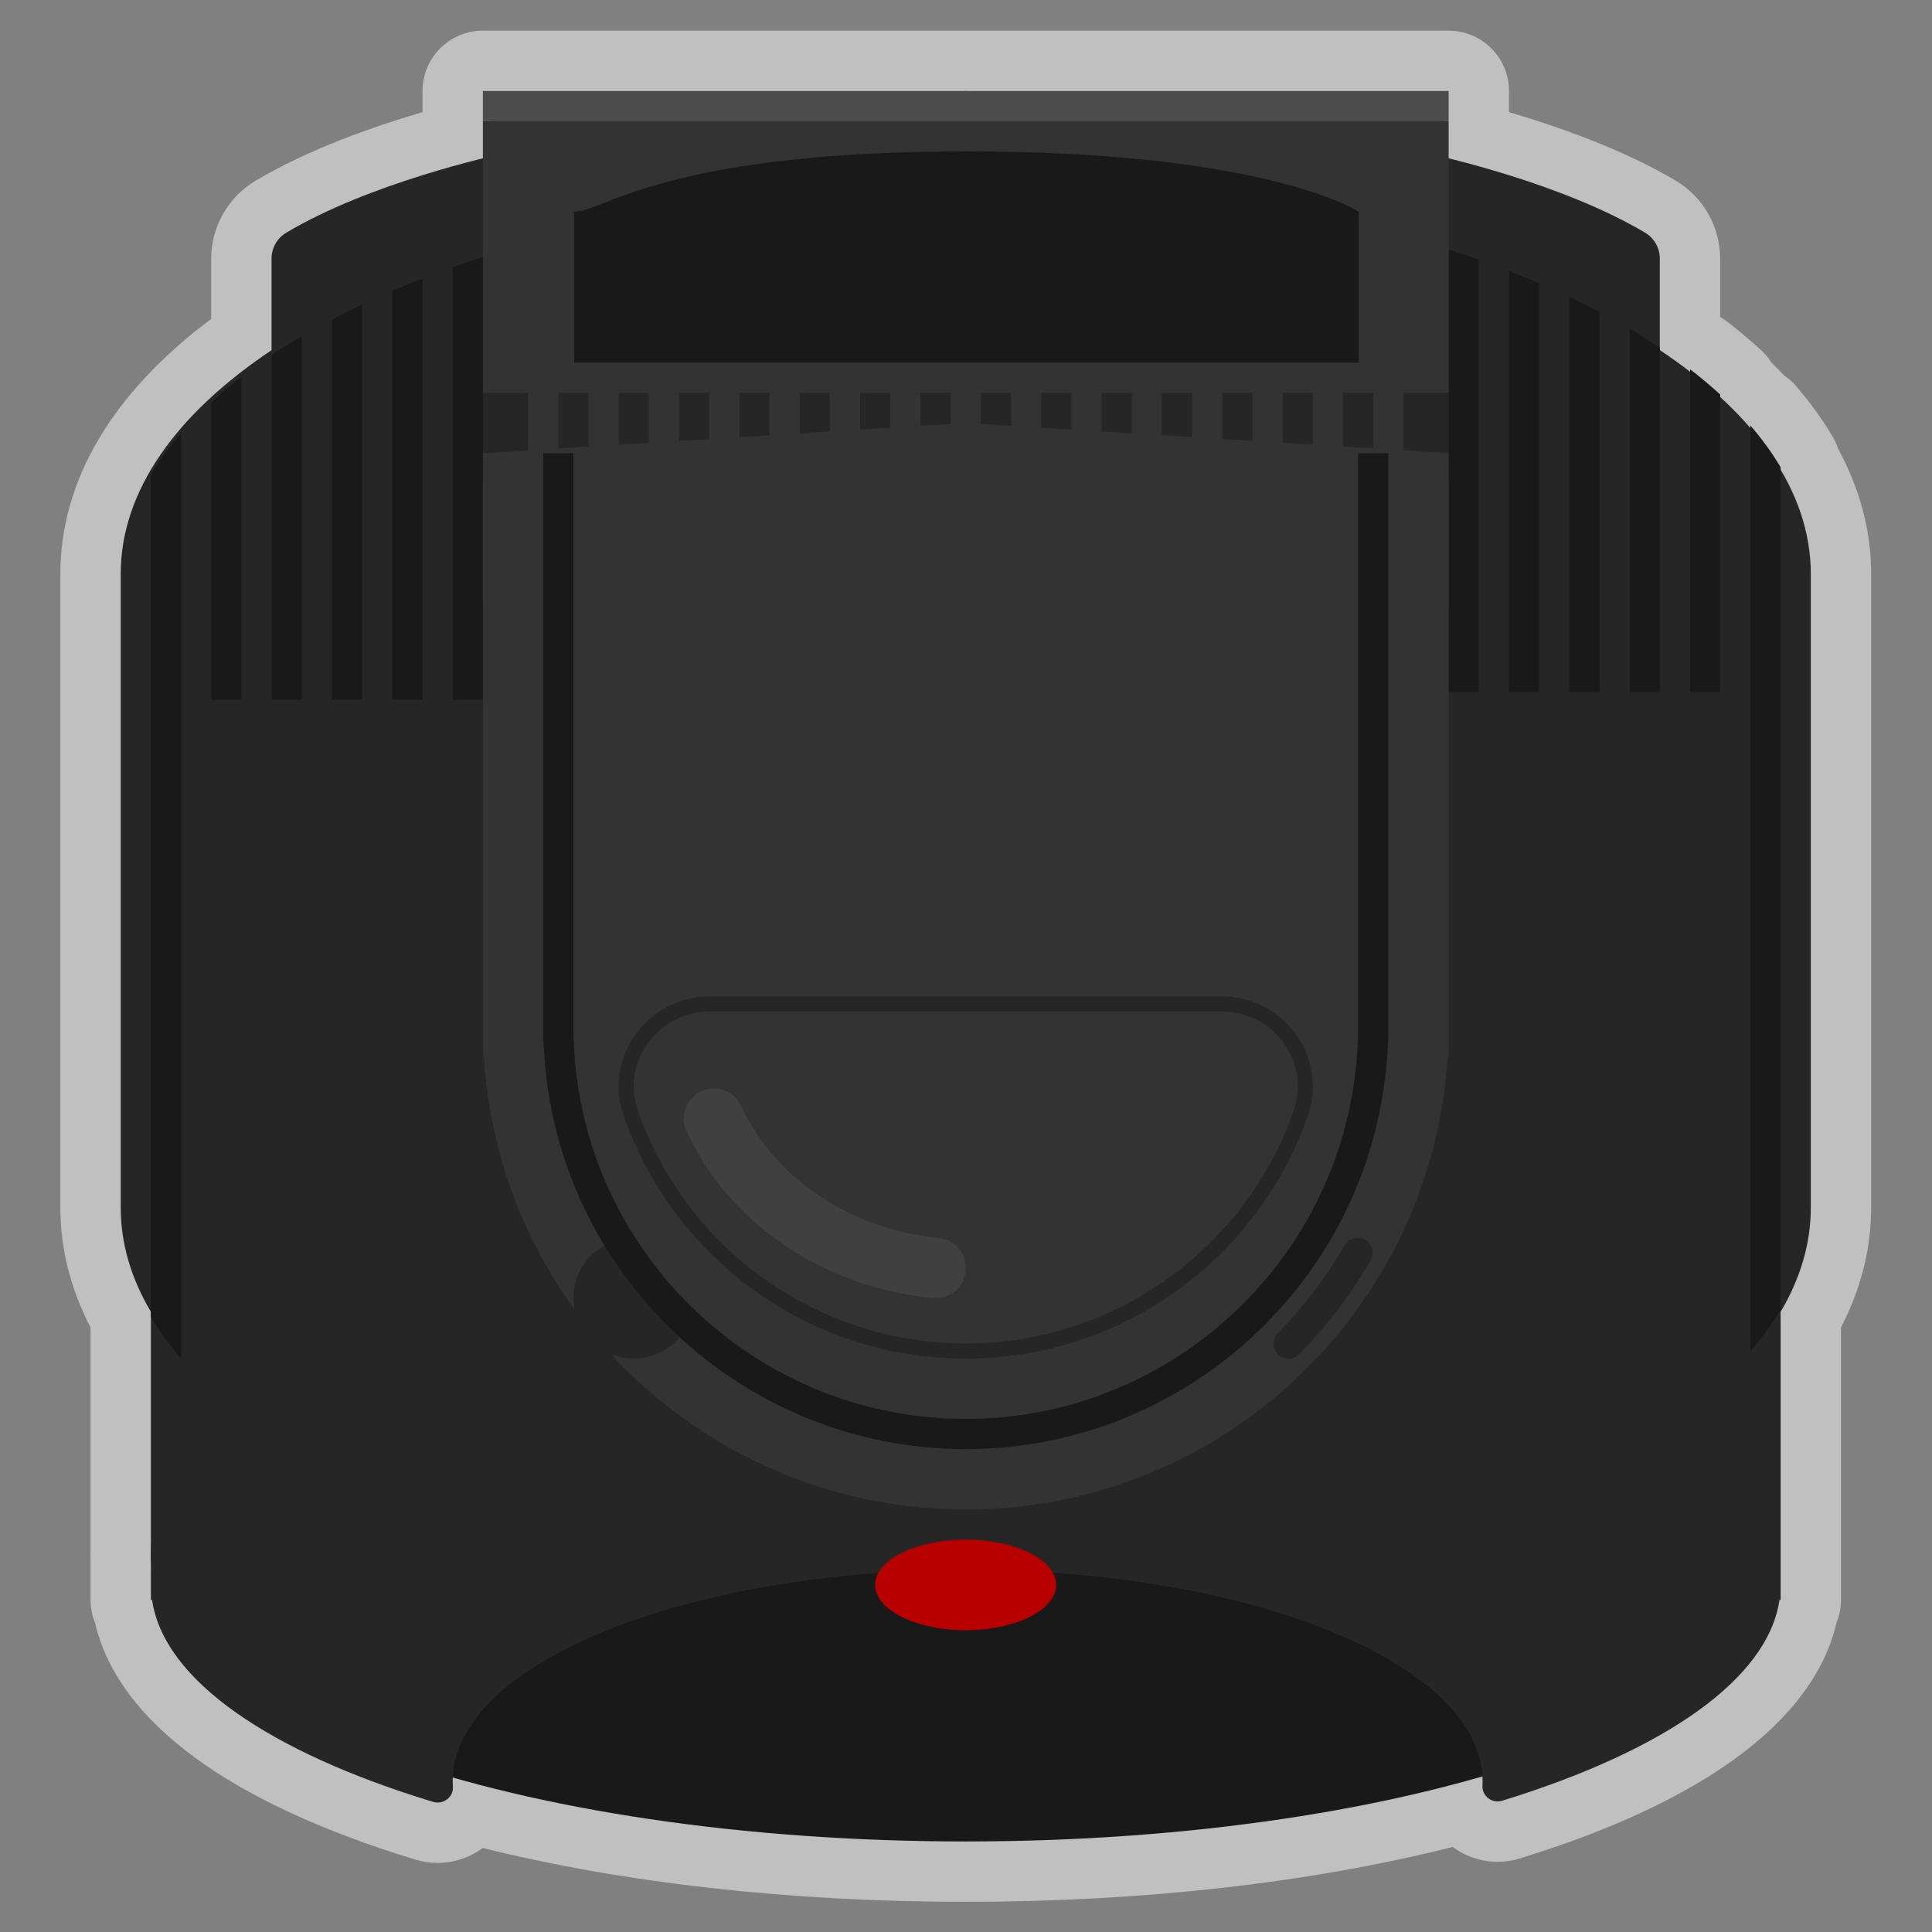 <?xml version="1.0" encoding="UTF-8" standalone="no"?>
<svg
   xmlns:dc="http://purl.org/dc/elements/1.1/"
   xmlns:cc="http://creativecommons.org/ns#"
   xmlns:rdf="http://www.w3.org/1999/02/22-rdf-syntax-ns#"
   xmlns:svg="http://www.w3.org/2000/svg"
   xmlns="http://www.w3.org/2000/svg"
   viewBox="0 0 341.333 341.333"
   height="256"
   width="256"
   xml:space="preserve"
   id="svg2"
   version="1.1"><rect x="0" y="0" width="341.333" height="341.333" fill="#808080" stroke="none"/><defs
     id="defs6"><clipPath
       id="clipPath18"
       clipPathUnits="userSpaceOnUse"><path
         id="path16"
         d="M 0,256 H 256 V 0 H 0 Z" /></clipPath><clipPath
       id="clipPath26"
       clipPathUnits="userSpaceOnUse"><path
         id="path24"
         d="M 8,252 H 248 V 4 H 8 Z" /></clipPath></defs><g
     transform="matrix(1.333,0,0,-1.333,0,341.333)"
     id="g10"><g
       id="g12"><g
         clip-path="url(#clipPath18)"
         id="g14"><g
           id="g20"><g
             id="g22" /><g
             id="g34"><g
               style="opacity:0.5"
               id="g32"
               clip-path="url(#clipPath26)"><g
                 id="g30"
                 transform="translate(243.606,196.613)"><path
                   id="path28"
                   style="fill:#ffffff;fill-opacity:1;fill-rule:nonzero;stroke:none"
                   d="m 0,0 c -0.181,0.555 -0.422,1.091 -0.722,1.598 -1.348,2.278 -2.972,4.523 -4.828,6.673 -0.464,0.537 -0.988,1.001 -1.556,1.388 -0.556,0.589 -1.134,1.176 -1.734,1.76 -0.375,0.595 -0.83,1.142 -1.356,1.625 -1.411,1.295 -2.934,2.575 -4.527,3.802 -0.287,0.221 -0.586,0.421 -0.894,0.598 v 7.726 c 0,4.218 -2.249,8.174 -5.869,10.323 -6.974,4.142 -15.52,7.154 -22.12,9.093 v 2.801 c 0,4.418 -3.582,8 -8,8 h -128 c -4.419,0 -8,-3.582 -8,-8 v -2.798 c -6.608,-1.939 -15.165,-4.953 -22.142,-9.095 -3.62,-2.15 -5.87,-6.106 -5.87,-10.324 v -7.991 c -13.097,-9.788 -19.988,-21.405 -19.988,-33.792 v -84 c 0,-5.419 1.344,-10.747 4,-15.87 v -29.656 c -0.007,-0.165 -0.012,-0.319 -0.012,-0.474 0,-0.159 0.005,-0.318 0.012,-0.476 v -5.524 c 0,-1.05 0.206,-2.077 0.595,-3.029 3.047,-13.012 17.671,-23.833 42.479,-31.379 0.951,-0.29 1.935,-0.437 2.927,-0.437 2.164,0 4.27,0.707 5.991,1.979 18.834,-4.676 40.803,-7.134 63.996,-7.134 23.44,0 45.598,2.504 64.546,7.269 1.714,-1.262 3.807,-1.965 5.956,-1.965 1,0 1.993,0.15 2.953,0.446 24.492,7.542 38.937,18.308 41.962,31.223 0.388,0.951 0.595,1.977 0.595,3.027 v 36.13 c 2.655,5.123 4,10.451 4,15.87 v 84 C 4.394,-10.931 2.916,-5.348 0,0" /></g></g></g></g><g
           transform="translate(235.989,50)"
           id="g36"><path
             id="path38"
             style="fill:#191919;fill-opacity:1;fill-rule:nonzero;stroke:none"
             d="m 0,0 c 0,-20.987 -48.354,-38 -108,-38 -59.647,0 -108,17.013 -108,38 0,20.987 48.353,38 108,38 C -48.354,38 0,20.987 0,0" /></g><g
           transform="translate(240,180)"
           id="g40"><path
             id="path42"
             style="fill:#262626;fill-opacity:1;fill-rule:nonzero;stroke:none"
             d="m 0,0 c 0,11.028 -7.4,21.251 -20.011,29.665 v 12.119 c 0,1.412 -0.74,2.723 -1.954,3.444 -11.011,6.539 -26.872,10.101 -29.621,10.686 C -51.86,55.972 -52.133,56 -52.413,56 h -55.598 -8 -55.577 c -0.28,0 -0.551,-0.028 -0.825,-0.086 -2.751,-0.584 -18.63,-4.146 -29.644,-10.686 -1.214,-0.721 -1.954,-2.032 -1.954,-3.445 V 29.65 C -216.609,21.239 -224,11.021 -224,0 v -84 c 0,-4.78 1.397,-9.409 4,-13.806 V -136 l 0.153,0.017 c 1.562,-10.688 15.672,-20.207 37.25,-26.772 1.33,-0.405 2.719,0.619 2.623,2.006 -0.017,0.249 -0.026,0.498 -0.026,0.749 0,15.464 30.557,28 68.25,28 37.693,0 68.25,-12.536 68.25,-28 0,-0.2 -0.006,-0.399 -0.017,-0.598 -0.078,-1.389 1.277,-2.416 2.607,-2.006 21.3,6.559 35.207,16.015 36.758,26.621 L -4,-136 v 38.194 c 2.604,4.397 4,9.026 4,13.806 z" /></g><g
           transform="translate(139.989,46)"
           id="g44"><path
             id="path46"
             style="fill:#b80000;fill-opacity:1;fill-rule:nonzero;stroke:none"
             d="m 0,0 c 0,-3.313 -5.373,-6 -12,-6 -6.628,0 -12,2.687 -12,6 0,3.313 5.372,6 12,6 C -5.373,6 0,3.313 0,0" /></g><g
           transform="translate(56,219.158)"
           id="g48"><path
             id="path50"
             style="fill:#191919;fill-opacity:1;fill-rule:nonzero;stroke:none"
             d="M 0,0 C -1.361,-0.531 -2.695,-1.077 -4,-1.637 V -55.828 H 0 Z" /></g><g
           transform="translate(32,206.125)"
           id="g52"><path
             id="path54"
             style="fill:#191919;fill-opacity:1;fill-rule:nonzero;stroke:none"
             d="M 0,0 C -1.419,-1.094 -2.753,-2.214 -4,-3.358 V -42.795 H 0 Z" /></g><g
           transform="translate(48,215.717)"
           id="g56"><path
             id="path58"
             style="fill:#191919;fill-opacity:1;fill-rule:nonzero;stroke:none"
             d="m 0,0 c -1.37,-0.649 -2.704,-1.315 -4,-1.997 v -50.39 h 4 z" /></g><g
           transform="translate(40,211.499)"
           id="g60"><path
             id="path62"
             style="fill:#191919;fill-opacity:1;fill-rule:nonzero;stroke:none"
             d="M 0,0 C -1.387,-0.817 -2.718,-1.655 -4,-2.511 V -48.168 H 0 Z" /></g><g
           transform="translate(20,81.522)"
           id="g64"><path
             id="path66"
             style="fill:#191919;fill-opacity:1;fill-rule:nonzero;stroke:none"
             d="m 0,0 c 1.116,-1.886 2.453,-3.729 4,-5.521 v 122.66 c -1.547,-1.794 -2.884,-3.637 -4,-5.522 z" /></g><g
           transform="translate(60,220.648)"
           id="g68"><path
             id="path70"
             style="fill:#191919;fill-opacity:1;fill-rule:nonzero;stroke:none"
             d="M 0,0 V -57.317 H 4 V 1.357 C 2.645,0.918 1.311,0.466 0,0" /></g><g
           transform="translate(200,220.156)"
           id="g72"><path
             id="path74"
             style="fill:#191919;fill-opacity:1;fill-rule:nonzero;stroke:none"
             d="M 0,0 C 1.361,-0.531 2.695,-1.077 4,-1.637 V -55.828 H 0 Z" /></g><g
           transform="translate(224,207.123)"
           id="g76"><path
             id="path78"
             style="fill:#191919;fill-opacity:1;fill-rule:nonzero;stroke:none"
             d="M 0,0 C 1.419,-1.094 2.753,-2.214 4,-3.358 V -42.795 H 0 Z" /></g><g
           transform="translate(208,216.715)"
           id="g80"><path
             id="path82"
             style="fill:#191919;fill-opacity:1;fill-rule:nonzero;stroke:none"
             d="m 0,0 c 1.37,-0.649 2.704,-1.315 4,-1.997 v -50.39 H 0 Z" /></g><g
           transform="translate(216,212.496)"
           id="g84"><path
             id="path86"
             style="fill:#191919;fill-opacity:1;fill-rule:nonzero;stroke:none"
             d="M 0,0 C 1.388,-0.817 2.718,-1.655 4,-2.511 V -48.168 H 0 Z" /></g><g
           transform="translate(236,82.519)"
           id="g88"><path
             id="path90"
             style="fill:#191919;fill-opacity:1;fill-rule:nonzero;stroke:none"
             d="m 0,0 c -1.116,-1.885 -2.452,-3.728 -4,-5.521 v 122.66 c 1.548,-1.793 2.884,-3.636 4,-5.521 z" /></g><g
           transform="translate(196,221.645)"
           id="g92"><path
             id="path94"
             style="fill:#191919;fill-opacity:1;fill-rule:nonzero;stroke:none"
             d="M 0,0 V -57.317 H -4 V 1.357 C -2.645,0.918 -1.311,0.466 0,0" /></g><g
           transform="translate(192,240)"
           id="g96"><path
             id="path98"
             style="fill:#333333;fill-opacity:1;fill-rule:nonzero;stroke:none"
             d="M 0,0 -64,4 -128,0 V -36 H 0 Z" /></g><path
           id="path100"
           style="fill:#333333;fill-opacity:1;fill-rule:nonzero;stroke:none"
           d="m 74,192 h -4 v 12 h 4 z" /><path
           id="path102"
           style="fill:#333333;fill-opacity:1;fill-rule:nonzero;stroke:none"
           d="m 82,192 h -4 v 12 h 4 z" /><path
           id="path104"
           style="fill:#333333;fill-opacity:1;fill-rule:nonzero;stroke:none"
           d="m 90,192 h -4 v 12 h 4 z" /><path
           id="path106"
           style="fill:#333333;fill-opacity:1;fill-rule:nonzero;stroke:none"
           d="m 98,192 h -4 v 12 h 4 z" /><path
           id="path108"
           style="fill:#333333;fill-opacity:1;fill-rule:nonzero;stroke:none"
           d="m 106,192 h -4 v 12 h 4 z" /><path
           id="path110"
           style="fill:#333333;fill-opacity:1;fill-rule:nonzero;stroke:none"
           d="m 114,192 h -4 v 12 h 4 z" /><path
           id="path112"
           style="fill:#333333;fill-opacity:1;fill-rule:nonzero;stroke:none"
           d="m 122,192 h -4 v 12 h 4 z" /><path
           id="path114"
           style="fill:#333333;fill-opacity:1;fill-rule:nonzero;stroke:none"
           d="m 130,192 h -4 v 12 h 4 z" /><path
           id="path116"
           style="fill:#333333;fill-opacity:1;fill-rule:nonzero;stroke:none"
           d="m 138,192 h -4 v 12 h 4 z" /><path
           id="path118"
           style="fill:#333333;fill-opacity:1;fill-rule:nonzero;stroke:none"
           d="m 146,192 h -4 v 12 h 4 z" /><path
           id="path120"
           style="fill:#333333;fill-opacity:1;fill-rule:nonzero;stroke:none"
           d="m 154,192 h -4 v 12 h 4 z" /><path
           id="path122"
           style="fill:#333333;fill-opacity:1;fill-rule:nonzero;stroke:none"
           d="m 162,192 h -4 v 12 h 4 z" /><path
           id="path124"
           style="fill:#333333;fill-opacity:1;fill-rule:nonzero;stroke:none"
           d="m 170,192 h -4 v 12 h 4 z" /><path
           id="path126"
           style="fill:#333333;fill-opacity:1;fill-rule:nonzero;stroke:none"
           d="m 178,192 h -4 v 12 h 4 z" /><path
           id="path128"
           style="fill:#333333;fill-opacity:1;fill-rule:nonzero;stroke:none"
           d="m 186,192 h -4 v 12 h 4 z" /><g
           transform="translate(64,196)"
           id="g130"><path
             id="path132"
             style="fill:#333333;fill-opacity:1;fill-rule:nonzero;stroke:none"
             d="M 0,0 64,4 128,0 V -20 H 0 Z" /></g><g
           transform="translate(64,192)"
           id="g134"><path
             id="path136"
             style="fill:#333333;fill-opacity:1;fill-rule:nonzero;stroke:none"
             d="m 0,0 v -76 h 0.137 c 2.067,-33.481 29.862,-60 63.863,-60 34.002,0 61.796,26.519 63.863,60 H 128 V 0 Z" /></g><g
           transform="translate(80.12,90.993)"
           id="g138"><path
             id="path140"
             style="fill:#262626;fill-opacity:1;fill-rule:nonzero;stroke:none"
             d="m 0,0 c -2.456,-1.365 -4.12,-3.983 -4.12,-6.993 0,-4.418 3.582,-8 8,-8 2.445,0 4.63,1.099 6.098,2.828 C 6.114,-8.608 2.746,-4.517 0,0" /></g><g
           transform="translate(180,196)"
           id="g142"><path
             id="path144"
             style="fill:#191919;fill-opacity:1;fill-rule:nonzero;stroke:none"
             d="m 0,0 v -77.411 l -0.114,-1.85 C -1.801,-106.591 -24.592,-128 -52,-128 c -27.408,0 -50.199,21.409 -51.886,48.739 l -0.114,1.85 V 0 h -4 v -77.535 l 0.122,-1.972 C -106.061,-108.942 -81.517,-132 -52,-132 c 29.517,0 54.062,23.058 55.878,52.493 L 4,-77.535 V 0 Z" /></g><g
           transform="translate(178.203,91)"
           id="g146"><path
             id="path148"
             style="fill:#262626;fill-opacity:1;fill-rule:nonzero;stroke:none"
             d="M 0,0 C -2.461,-4.247 -5.44,-8.152 -8.854,-11.627 -10.087,-12.883 -9.194,-15 -7.435,-15 h 0.008 c 0.536,0 1.053,0.211 1.429,0.593 3.65,3.715 6.837,7.886 9.467,12.427 C 4.234,-0.658 3.263,1 1.735,1 H 1.716 C 1.005,1 0.356,0.615 0,0" /></g><g
           transform="translate(161.957,124)"
           id="g150"><path
             id="path152"
             style="fill:#262626;fill-opacity:1;fill-rule:nonzero;stroke:none"
             d="M 0,0 H -67.914 C -76.086,0 -81.993,-8.033 -79.313,-15.753 -72.793,-34.524 -54.949,-48 -33.957,-48 -12.965,-48 4.879,-34.524 11.398,-15.753 14.079,-8.033 8.172,0 0,0 m 0,-2 c 3.302,0 6.296,-1.548 8.216,-4.246 1.864,-2.622 2.336,-5.848 1.293,-8.851 C 3.09,-33.581 -14.378,-46 -33.957,-46 c -19.579,0 -37.047,12.419 -43.466,30.903 -1.043,3.003 -0.571,6.229 1.294,8.851 1.919,2.698 4.914,4.246 8.215,4.246 H 0" /></g><g
           transform="translate(124.415,91.98)"
           id="g154"><path
             id="path156"
             style="fill:#404040;fill-opacity:1;fill-rule:nonzero;stroke:none"
             d="m 0,0 c -11.876,1.164 -21.804,8.041 -26.111,17.406 -0.667,1.452 -2.075,2.419 -3.672,2.419 -2.878,0 -4.859,-2.971 -3.671,-5.592 5.43,-11.978 17.817,-20.735 32.646,-22.193 2.352,-0.231 4.392,1.624 4.392,3.986 v 0.005 C 3.584,-1.922 2.037,-0.199 0,0" /></g><g
           transform="translate(76.089,208)"
           id="g158"><path
             id="path160"
             style="fill:#191919;fill-opacity:1;fill-rule:nonzero;stroke:none"
             d="m 0,0 h 104 v 20 c 0,0 -12,8 -52,8 C 12,28 4,20 0,20 -0.276,20 -0.257,19.961 0,19.89 Z" /></g><path
           id="path162"
           style="fill:#4c4c4c;fill-opacity:1;fill-rule:nonzero;stroke:none"
           d="M 192,240 H 64 v 4 h 128 z" /></g></g></g></svg>